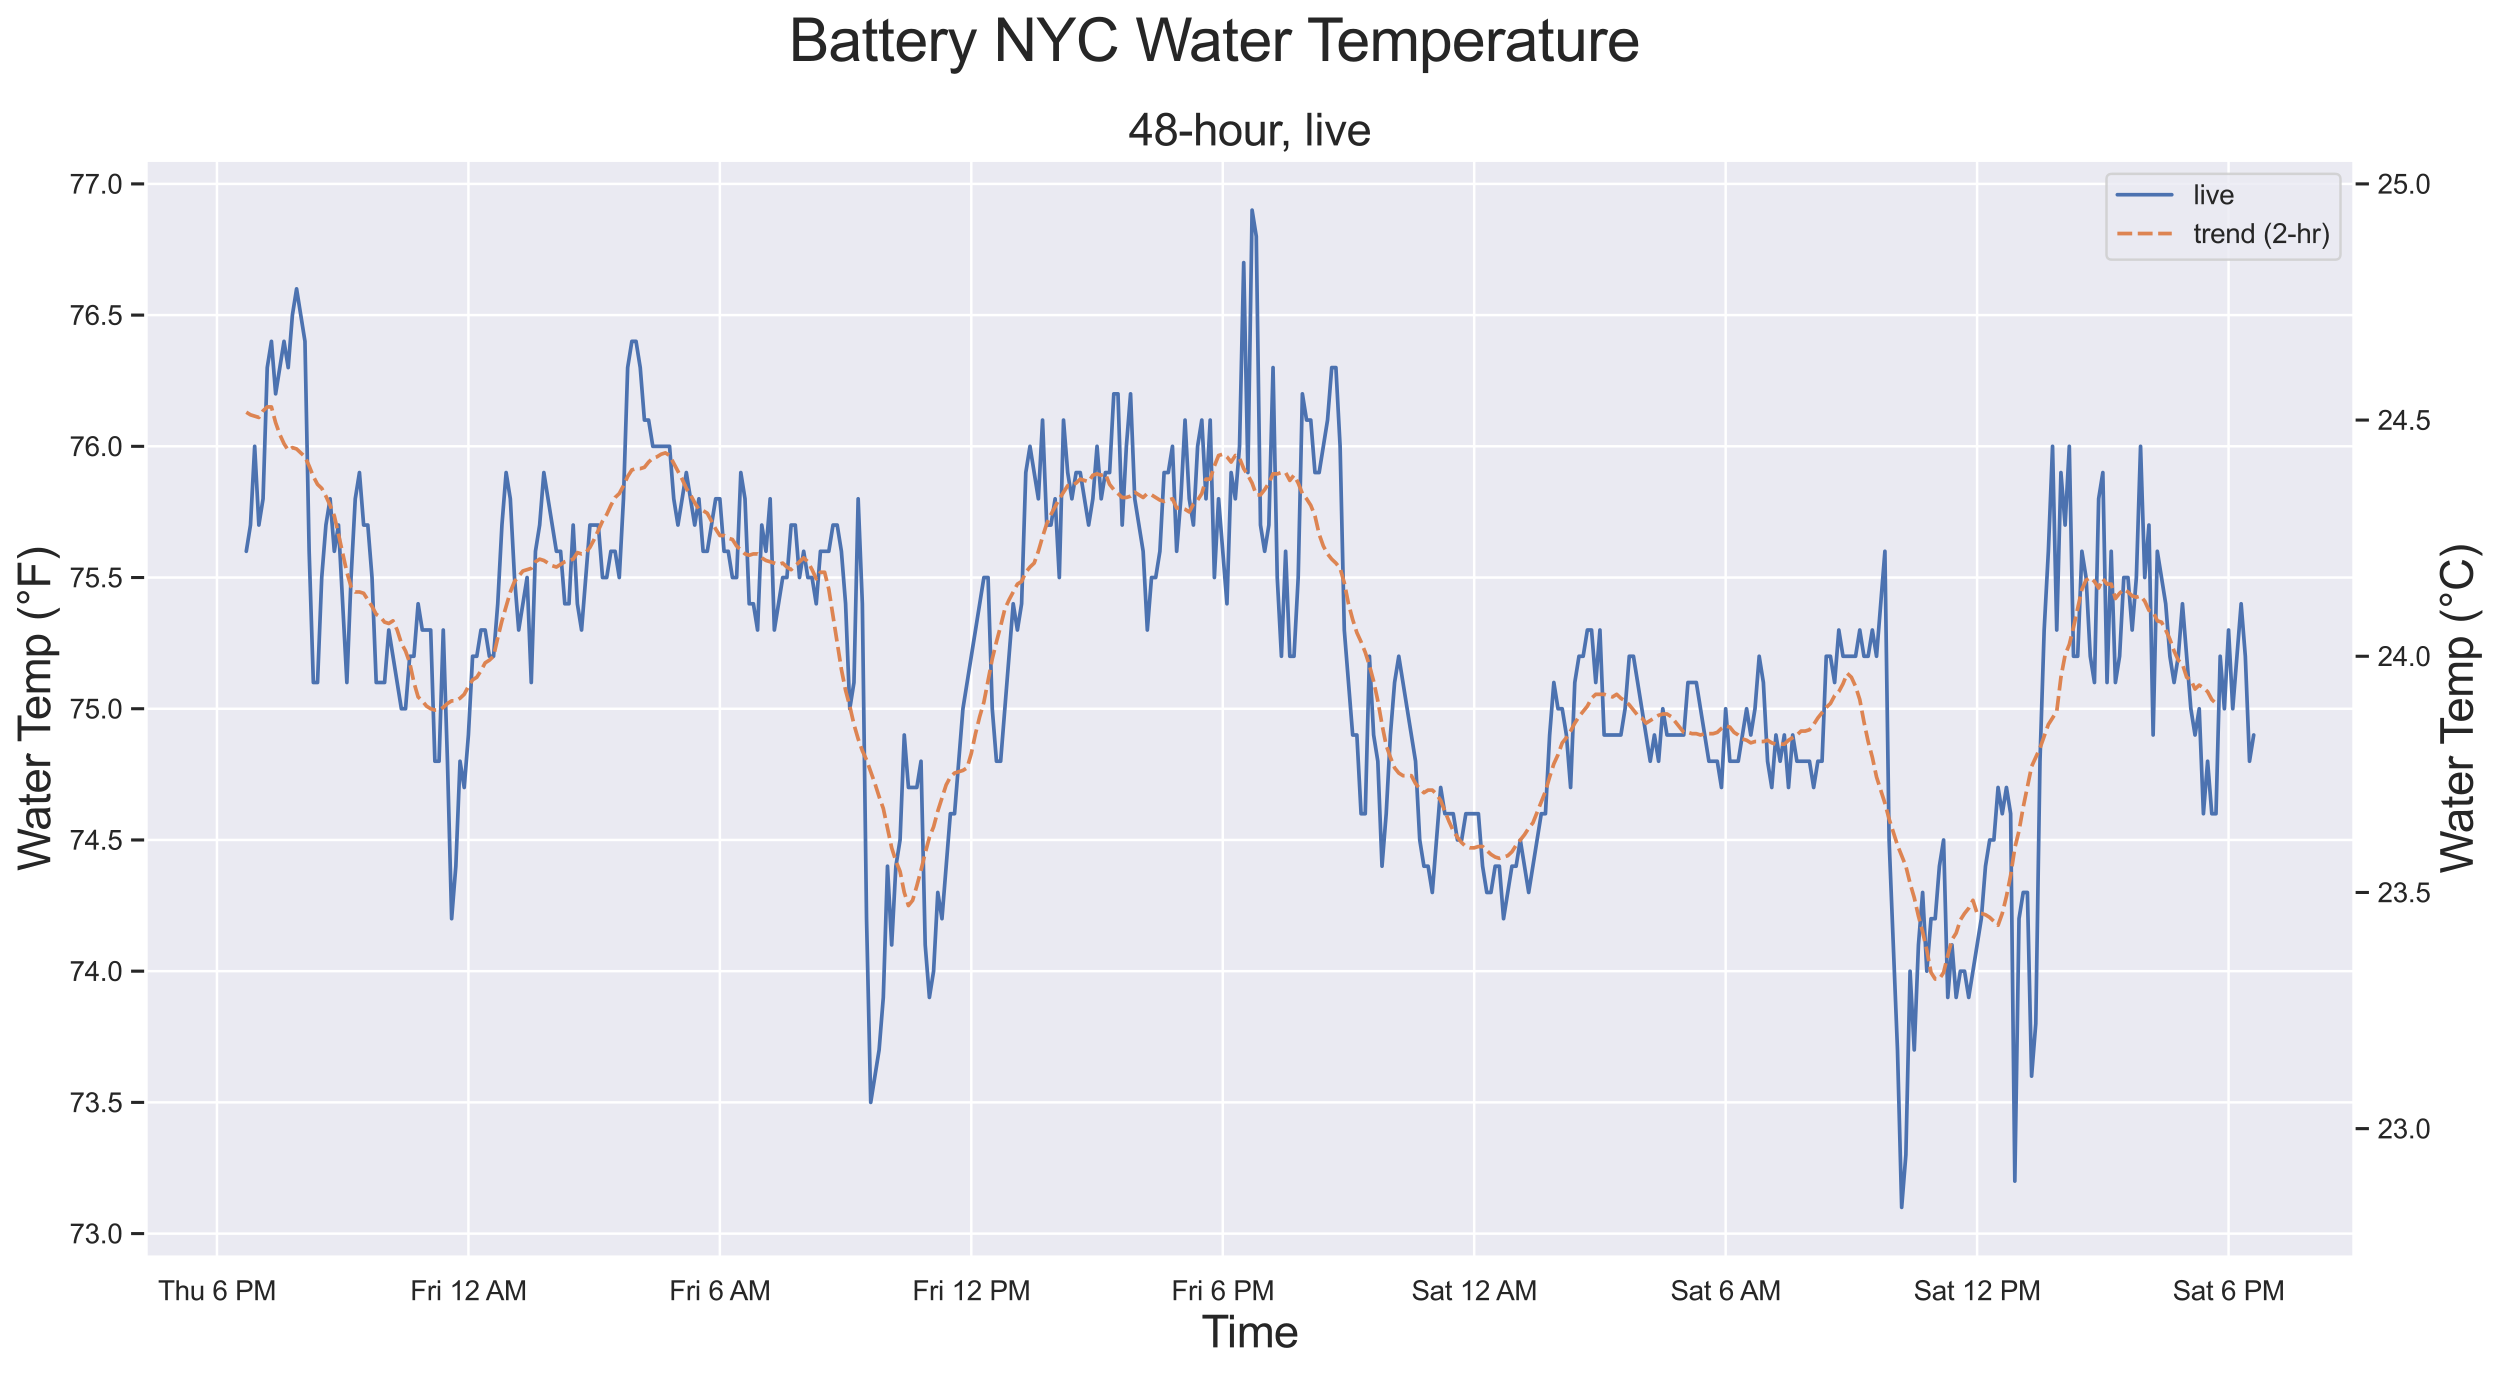 <?xml version="1.0" encoding="utf-8" standalone="no"?>
<!DOCTYPE svg PUBLIC "-//W3C//DTD SVG 1.1//EN"
  "http://www.w3.org/Graphics/SVG/1.1/DTD/svg11.dtd">
<svg xmlns:xlink="http://www.w3.org/1999/xlink" width="1010.798pt" height="555.541pt" viewBox="0 0 1010.798 555.541" xmlns="http://www.w3.org/2000/svg" version="1.1">
 <defs>
  <style type="text/css">*{stroke-linejoin: round; stroke-linecap: butt}</style>
 </defs>
 <g id="figure_1">
  <g id="patch_1">
   <path d="M 0 555.541
L 1010.798 555.541
L 1010.798 0
L 0 0
z
" style="fill: #ffffff"/>
  </g>
  <g id="axes_1">
   <g id="patch_2">
    <path d="M 58.999 508.32
L 951.799 508.32
L 951.799 64.8
L 58.999 64.8
z
" style="fill: #eaeaf2"/>
   </g>
   <g id="matplotlib.axis_1">
    <g id="xtick_1">
     <g id="line2d_1">
      <path d="M 87.72 508.32
L 87.72 64.8
" clip-path="url(#pfb927206c9)" style="fill: none; stroke: #ffffff; stroke-linecap: round"/>
     </g>
     <g id="text_1">
      <!-- Thu 6 PM -->
      <g style="fill: #262626" transform="translate(63.879 525.694) scale(0.11 -0.11)">
       <defs>
        <path id="ArialMT-54" d="M 1659 0
L 1659 4041
L 150 4041
L 150 4581
L 3781 4581
L 3781 4041
L 2266 4041
L 2266 0
L 1659 0
z
" transform="scale(0.016)"/>
        <path id="ArialMT-68" d="M 422 0
L 422 4581
L 984 4581
L 984 2938
Q 1378 3394 1978 3394
Q 2347 3394 2619 3248
Q 2891 3103 3008 2847
Q 3125 2591 3125 2103
L 3125 0
L 2563 0
L 2563 2103
Q 2563 2525 2380 2717
Q 2197 2909 1863 2909
Q 1613 2909 1392 2779
Q 1172 2650 1078 2428
Q 984 2206 984 1816
L 984 0
L 422 0
z
" transform="scale(0.016)"/>
        <path id="ArialMT-75" d="M 2597 0
L 2597 488
Q 2209 -75 1544 -75
Q 1250 -75 995 37
Q 741 150 617 320
Q 494 491 444 738
Q 409 903 409 1263
L 409 3319
L 972 3319
L 972 1478
Q 972 1038 1006 884
Q 1059 663 1231 536
Q 1403 409 1656 409
Q 1909 409 2131 539
Q 2353 669 2445 892
Q 2538 1116 2538 1541
L 2538 3319
L 3100 3319
L 3100 0
L 2597 0
z
" transform="scale(0.016)"/>
        <path id="ArialMT-20" transform="scale(0.016)"/>
        <path id="ArialMT-36" d="M 3184 3459
L 2625 3416
Q 2550 3747 2413 3897
Q 2184 4138 1850 4138
Q 1581 4138 1378 3988
Q 1113 3794 959 3422
Q 806 3050 800 2363
Q 1003 2672 1297 2822
Q 1591 2972 1913 2972
Q 2475 2972 2870 2558
Q 3266 2144 3266 1488
Q 3266 1056 3080 686
Q 2894 316 2569 119
Q 2244 -78 1831 -78
Q 1128 -78 684 439
Q 241 956 241 2144
Q 241 3472 731 4075
Q 1159 4600 1884 4600
Q 2425 4600 2770 4297
Q 3116 3994 3184 3459
z
M 888 1484
Q 888 1194 1011 928
Q 1134 663 1356 523
Q 1578 384 1822 384
Q 2178 384 2434 671
Q 2691 959 2691 1453
Q 2691 1928 2437 2201
Q 2184 2475 1800 2475
Q 1419 2475 1153 2201
Q 888 1928 888 1484
z
" transform="scale(0.016)"/>
        <path id="ArialMT-50" d="M 494 0
L 494 4581
L 2222 4581
Q 2678 4581 2919 4538
Q 3256 4481 3484 4323
Q 3713 4166 3852 3881
Q 3991 3597 3991 3256
Q 3991 2672 3619 2267
Q 3247 1863 2275 1863
L 1100 1863
L 1100 0
L 494 0
z
M 1100 2403
L 2284 2403
Q 2872 2403 3119 2622
Q 3366 2841 3366 3238
Q 3366 3525 3220 3729
Q 3075 3934 2838 4000
Q 2684 4041 2272 4041
L 1100 4041
L 1100 2403
z
" transform="scale(0.016)"/>
        <path id="ArialMT-4d" d="M 475 0
L 475 4581
L 1388 4581
L 2472 1338
Q 2622 884 2691 659
Q 2769 909 2934 1394
L 4031 4581
L 4847 4581
L 4847 0
L 4263 0
L 4263 3834
L 2931 0
L 2384 0
L 1059 3900
L 1059 0
L 475 0
z
" transform="scale(0.016)"/>
       </defs>
       <use xlink:href="#ArialMT-54"/>
       <use xlink:href="#ArialMT-68" x="61.084"/>
       <use xlink:href="#ArialMT-75" x="116.699"/>
       <use xlink:href="#ArialMT-20" x="172.314"/>
       <use xlink:href="#ArialMT-36" x="200.098"/>
       <use xlink:href="#ArialMT-20" x="255.713"/>
       <use xlink:href="#ArialMT-50" x="283.496"/>
       <use xlink:href="#ArialMT-4d" x="350.195"/>
      </g>
     </g>
    </g>
    <g id="xtick_2">
     <g id="line2d_2">
      <path d="M 189.386 508.32
L 189.386 64.8
" clip-path="url(#pfb927206c9)" style="fill: none; stroke: #ffffff; stroke-linecap: round"/>
     </g>
     <g id="text_2">
      <!-- Fri 12 AM -->
      <g style="fill: #262626" transform="translate(165.853 525.694) scale(0.11 -0.11)">
       <defs>
        <path id="ArialMT-46" d="M 525 0
L 525 4581
L 3616 4581
L 3616 4041
L 1131 4041
L 1131 2622
L 3281 2622
L 3281 2081
L 1131 2081
L 1131 0
L 525 0
z
" transform="scale(0.016)"/>
        <path id="ArialMT-72" d="M 416 0
L 416 3319
L 922 3319
L 922 2816
Q 1116 3169 1280 3281
Q 1444 3394 1641 3394
Q 1925 3394 2219 3213
L 2025 2691
Q 1819 2813 1613 2813
Q 1428 2813 1281 2702
Q 1134 2591 1072 2394
Q 978 2094 978 1738
L 978 0
L 416 0
z
" transform="scale(0.016)"/>
        <path id="ArialMT-69" d="M 425 3934
L 425 4581
L 988 4581
L 988 3934
L 425 3934
z
M 425 0
L 425 3319
L 988 3319
L 988 0
L 425 0
z
" transform="scale(0.016)"/>
        <path id="ArialMT-31" d="M 2384 0
L 1822 0
L 1822 3584
Q 1619 3391 1289 3197
Q 959 3003 697 2906
L 697 3450
Q 1169 3672 1522 3987
Q 1875 4303 2022 4600
L 2384 4600
L 2384 0
z
" transform="scale(0.016)"/>
        <path id="ArialMT-32" d="M 3222 541
L 3222 0
L 194 0
Q 188 203 259 391
Q 375 700 629 1000
Q 884 1300 1366 1694
Q 2113 2306 2375 2664
Q 2638 3022 2638 3341
Q 2638 3675 2398 3904
Q 2159 4134 1775 4134
Q 1369 4134 1125 3890
Q 881 3647 878 3216
L 300 3275
Q 359 3922 746 4261
Q 1134 4600 1788 4600
Q 2447 4600 2831 4234
Q 3216 3869 3216 3328
Q 3216 3053 3103 2787
Q 2991 2522 2730 2228
Q 2469 1934 1863 1422
Q 1356 997 1212 845
Q 1069 694 975 541
L 3222 541
z
" transform="scale(0.016)"/>
        <path id="ArialMT-41" d="M -9 0
L 1750 4581
L 2403 4581
L 4278 0
L 3588 0
L 3053 1388
L 1138 1388
L 634 0
L -9 0
z
M 1313 1881
L 2866 1881
L 2388 3150
Q 2169 3728 2063 4100
Q 1975 3659 1816 3225
L 1313 1881
z
" transform="scale(0.016)"/>
       </defs>
       <use xlink:href="#ArialMT-46"/>
       <use xlink:href="#ArialMT-72" x="61.084"/>
       <use xlink:href="#ArialMT-69" x="94.385"/>
       <use xlink:href="#ArialMT-20" x="116.602"/>
       <use xlink:href="#ArialMT-31" x="144.385"/>
       <use xlink:href="#ArialMT-32" x="200"/>
       <use xlink:href="#ArialMT-20" x="255.615"/>
       <use xlink:href="#ArialMT-41" x="277.898"/>
       <use xlink:href="#ArialMT-4d" x="344.598"/>
      </g>
     </g>
    </g>
    <g id="xtick_3">
     <g id="line2d_3">
      <path d="M 291.052 508.32
L 291.052 64.8
" clip-path="url(#pfb927206c9)" style="fill: none; stroke: #ffffff; stroke-linecap: round"/>
     </g>
     <g id="text_3">
      <!-- Fri 6 AM -->
      <g style="fill: #262626" transform="translate(270.578 525.694) scale(0.11 -0.11)">
       <use xlink:href="#ArialMT-46"/>
       <use xlink:href="#ArialMT-72" x="61.084"/>
       <use xlink:href="#ArialMT-69" x="94.385"/>
       <use xlink:href="#ArialMT-20" x="116.602"/>
       <use xlink:href="#ArialMT-36" x="144.385"/>
       <use xlink:href="#ArialMT-20" x="200"/>
       <use xlink:href="#ArialMT-41" x="222.283"/>
       <use xlink:href="#ArialMT-4d" x="288.982"/>
      </g>
     </g>
    </g>
    <g id="xtick_4">
     <g id="line2d_4">
      <path d="M 392.719 508.32
L 392.719 64.8
" clip-path="url(#pfb927206c9)" style="fill: none; stroke: #ffffff; stroke-linecap: round"/>
     </g>
     <g id="text_4">
      <!-- Fri 12 PM -->
      <g style="fill: #262626" transform="translate(368.883 525.694) scale(0.11 -0.11)">
       <use xlink:href="#ArialMT-46"/>
       <use xlink:href="#ArialMT-72" x="61.084"/>
       <use xlink:href="#ArialMT-69" x="94.385"/>
       <use xlink:href="#ArialMT-20" x="116.602"/>
       <use xlink:href="#ArialMT-31" x="144.385"/>
       <use xlink:href="#ArialMT-32" x="200"/>
       <use xlink:href="#ArialMT-20" x="255.615"/>
       <use xlink:href="#ArialMT-50" x="283.398"/>
       <use xlink:href="#ArialMT-4d" x="350.098"/>
      </g>
     </g>
    </g>
    <g id="xtick_5">
     <g id="line2d_5">
      <path d="M 494.385 508.32
L 494.385 64.8
" clip-path="url(#pfb927206c9)" style="fill: none; stroke: #ffffff; stroke-linecap: round"/>
     </g>
     <g id="text_5">
      <!-- Fri 6 PM -->
      <g style="fill: #262626" transform="translate(473.608 525.694) scale(0.11 -0.11)">
       <use xlink:href="#ArialMT-46"/>
       <use xlink:href="#ArialMT-72" x="61.084"/>
       <use xlink:href="#ArialMT-69" x="94.385"/>
       <use xlink:href="#ArialMT-20" x="116.602"/>
       <use xlink:href="#ArialMT-36" x="144.385"/>
       <use xlink:href="#ArialMT-20" x="200"/>
       <use xlink:href="#ArialMT-50" x="227.783"/>
       <use xlink:href="#ArialMT-4d" x="294.482"/>
      </g>
     </g>
    </g>
    <g id="xtick_6">
     <g id="line2d_6">
      <path d="M 596.051 508.32
L 596.051 64.8
" clip-path="url(#pfb927206c9)" style="fill: none; stroke: #ffffff; stroke-linecap: round"/>
     </g>
     <g id="text_6">
      <!-- Sat 12 AM -->
      <g style="fill: #262626" transform="translate(570.676 525.694) scale(0.11 -0.11)">
       <defs>
        <path id="ArialMT-53" d="M 288 1472
L 859 1522
Q 900 1178 1048 958
Q 1197 738 1509 602
Q 1822 466 2213 466
Q 2559 466 2825 569
Q 3091 672 3220 851
Q 3350 1031 3350 1244
Q 3350 1459 3225 1620
Q 3100 1781 2813 1891
Q 2628 1963 1997 2114
Q 1366 2266 1113 2400
Q 784 2572 623 2826
Q 463 3081 463 3397
Q 463 3744 659 4045
Q 856 4347 1234 4503
Q 1613 4659 2075 4659
Q 2584 4659 2973 4495
Q 3363 4331 3572 4012
Q 3781 3694 3797 3291
L 3216 3247
Q 3169 3681 2898 3903
Q 2628 4125 2100 4125
Q 1550 4125 1298 3923
Q 1047 3722 1047 3438
Q 1047 3191 1225 3031
Q 1400 2872 2139 2705
Q 2878 2538 3153 2413
Q 3553 2228 3743 1945
Q 3934 1663 3934 1294
Q 3934 928 3725 604
Q 3516 281 3123 101
Q 2731 -78 2241 -78
Q 1619 -78 1198 103
Q 778 284 539 648
Q 300 1013 288 1472
z
" transform="scale(0.016)"/>
        <path id="ArialMT-61" d="M 2588 409
Q 2275 144 1986 34
Q 1697 -75 1366 -75
Q 819 -75 525 192
Q 231 459 231 875
Q 231 1119 342 1320
Q 453 1522 633 1644
Q 813 1766 1038 1828
Q 1203 1872 1538 1913
Q 2219 1994 2541 2106
Q 2544 2222 2544 2253
Q 2544 2597 2384 2738
Q 2169 2928 1744 2928
Q 1347 2928 1158 2789
Q 969 2650 878 2297
L 328 2372
Q 403 2725 575 2942
Q 747 3159 1072 3276
Q 1397 3394 1825 3394
Q 2250 3394 2515 3294
Q 2781 3194 2906 3042
Q 3031 2891 3081 2659
Q 3109 2516 3109 2141
L 3109 1391
Q 3109 606 3145 398
Q 3181 191 3288 0
L 2700 0
Q 2613 175 2588 409
z
M 2541 1666
Q 2234 1541 1622 1453
Q 1275 1403 1131 1340
Q 988 1278 909 1158
Q 831 1038 831 891
Q 831 666 1001 516
Q 1172 366 1500 366
Q 1825 366 2078 508
Q 2331 650 2450 897
Q 2541 1088 2541 1459
L 2541 1666
z
" transform="scale(0.016)"/>
        <path id="ArialMT-74" d="M 1650 503
L 1731 6
Q 1494 -44 1306 -44
Q 1000 -44 831 53
Q 663 150 594 308
Q 525 466 525 972
L 525 2881
L 113 2881
L 113 3319
L 525 3319
L 525 4141
L 1084 4478
L 1084 3319
L 1650 3319
L 1650 2881
L 1084 2881
L 1084 941
Q 1084 700 1114 631
Q 1144 563 1211 522
Q 1278 481 1403 481
Q 1497 481 1650 503
z
" transform="scale(0.016)"/>
       </defs>
       <use xlink:href="#ArialMT-53"/>
       <use xlink:href="#ArialMT-61" x="66.699"/>
       <use xlink:href="#ArialMT-74" x="122.314"/>
       <use xlink:href="#ArialMT-20" x="150.098"/>
       <use xlink:href="#ArialMT-31" x="177.881"/>
       <use xlink:href="#ArialMT-32" x="233.496"/>
       <use xlink:href="#ArialMT-20" x="289.111"/>
       <use xlink:href="#ArialMT-41" x="311.395"/>
       <use xlink:href="#ArialMT-4d" x="378.094"/>
      </g>
     </g>
    </g>
    <g id="xtick_7">
     <g id="line2d_7">
      <path d="M 697.718 508.32
L 697.718 64.8
" clip-path="url(#pfb927206c9)" style="fill: none; stroke: #ffffff; stroke-linecap: round"/>
     </g>
     <g id="text_7">
      <!-- Sat 6 AM -->
      <g style="fill: #262626" transform="translate(675.401 525.694) scale(0.11 -0.11)">
       <use xlink:href="#ArialMT-53"/>
       <use xlink:href="#ArialMT-61" x="66.699"/>
       <use xlink:href="#ArialMT-74" x="122.314"/>
       <use xlink:href="#ArialMT-20" x="150.098"/>
       <use xlink:href="#ArialMT-36" x="177.881"/>
       <use xlink:href="#ArialMT-20" x="233.496"/>
       <use xlink:href="#ArialMT-41" x="255.779"/>
       <use xlink:href="#ArialMT-4d" x="322.479"/>
      </g>
     </g>
    </g>
    <g id="xtick_8">
     <g id="line2d_8">
      <path d="M 799.384 508.32
L 799.384 64.8
" clip-path="url(#pfb927206c9)" style="fill: none; stroke: #ffffff; stroke-linecap: round"/>
     </g>
     <g id="text_8">
      <!-- Sat 12 PM -->
      <g style="fill: #262626" transform="translate(773.706 525.694) scale(0.11 -0.11)">
       <use xlink:href="#ArialMT-53"/>
       <use xlink:href="#ArialMT-61" x="66.699"/>
       <use xlink:href="#ArialMT-74" x="122.314"/>
       <use xlink:href="#ArialMT-20" x="150.098"/>
       <use xlink:href="#ArialMT-31" x="177.881"/>
       <use xlink:href="#ArialMT-32" x="233.496"/>
       <use xlink:href="#ArialMT-20" x="289.111"/>
       <use xlink:href="#ArialMT-50" x="316.895"/>
       <use xlink:href="#ArialMT-4d" x="383.594"/>
      </g>
     </g>
    </g>
    <g id="xtick_9">
     <g id="line2d_9">
      <path d="M 901.05 508.32
L 901.05 64.8
" clip-path="url(#pfb927206c9)" style="fill: none; stroke: #ffffff; stroke-linecap: round"/>
     </g>
     <g id="text_9">
      <!-- Sat 6 PM -->
      <g style="fill: #262626" transform="translate(878.431 525.694) scale(0.11 -0.11)">
       <use xlink:href="#ArialMT-53"/>
       <use xlink:href="#ArialMT-61" x="66.699"/>
       <use xlink:href="#ArialMT-74" x="122.314"/>
       <use xlink:href="#ArialMT-20" x="150.098"/>
       <use xlink:href="#ArialMT-36" x="177.881"/>
       <use xlink:href="#ArialMT-20" x="233.496"/>
       <use xlink:href="#ArialMT-50" x="261.279"/>
       <use xlink:href="#ArialMT-4d" x="327.979"/>
      </g>
     </g>
    </g>
    <g id="text_10">
     <!-- Time -->
     <g style="fill: #262626" transform="translate(485.738 544.764) scale(0.18 -0.18)">
      <defs>
       <path id="ArialMT-6d" d="M 422 0
L 422 3319
L 925 3319
L 925 2853
Q 1081 3097 1340 3245
Q 1600 3394 1931 3394
Q 2300 3394 2536 3241
Q 2772 3088 2869 2813
Q 3263 3394 3894 3394
Q 4388 3394 4653 3120
Q 4919 2847 4919 2278
L 4919 0
L 4359 0
L 4359 2091
Q 4359 2428 4304 2576
Q 4250 2725 4106 2815
Q 3963 2906 3769 2906
Q 3419 2906 3187 2673
Q 2956 2441 2956 1928
L 2956 0
L 2394 0
L 2394 2156
Q 2394 2531 2256 2718
Q 2119 2906 1806 2906
Q 1569 2906 1367 2781
Q 1166 2656 1075 2415
Q 984 2175 984 1722
L 984 0
L 422 0
z
" transform="scale(0.016)"/>
       <path id="ArialMT-65" d="M 2694 1069
L 3275 997
Q 3138 488 2766 206
Q 2394 -75 1816 -75
Q 1088 -75 661 373
Q 234 822 234 1631
Q 234 2469 665 2931
Q 1097 3394 1784 3394
Q 2450 3394 2872 2941
Q 3294 2488 3294 1666
Q 3294 1616 3291 1516
L 816 1516
Q 847 969 1125 678
Q 1403 388 1819 388
Q 2128 388 2347 550
Q 2566 713 2694 1069
z
M 847 1978
L 2700 1978
Q 2663 2397 2488 2606
Q 2219 2931 1791 2931
Q 1403 2931 1139 2672
Q 875 2413 847 1978
z
" transform="scale(0.016)"/>
      </defs>
      <use xlink:href="#ArialMT-54"/>
      <use xlink:href="#ArialMT-69" x="57.334"/>
      <use xlink:href="#ArialMT-6d" x="79.551"/>
      <use xlink:href="#ArialMT-65" x="162.852"/>
     </g>
    </g>
   </g>
   <g id="matplotlib.axis_2">
    <g id="ytick_1">
     <g id="line2d_10">
      <path d="M 58.999 498.771
L 951.799 498.771
" clip-path="url(#pfb927206c9)" style="fill: none; stroke: #ffffff; stroke-linecap: round"/>
     </g>
     <g id="line2d_11">
      <defs>
       <path id="md3a79e84d0" d="M 0 0
L -6 0
" style="stroke: #262626; stroke-width: 1.25"/>
      </defs>
      <g>
       <use xlink:href="#md3a79e84d0" x="58.999" y="498.771" style="fill: #262626; stroke: #262626; stroke-width: 1.25"/>
      </g>
     </g>
     <g id="text_11">
      <!-- 73.0 -->
      <g style="fill: #262626" transform="translate(28.092 502.707) scale(0.11 -0.11)">
       <defs>
        <path id="ArialMT-37" d="M 303 3981
L 303 4522
L 3269 4522
L 3269 4084
Q 2831 3619 2401 2847
Q 1972 2075 1738 1259
Q 1569 684 1522 0
L 944 0
Q 953 541 1156 1306
Q 1359 2072 1739 2783
Q 2119 3494 2547 3981
L 303 3981
z
" transform="scale(0.016)"/>
        <path id="ArialMT-33" d="M 269 1209
L 831 1284
Q 928 806 1161 595
Q 1394 384 1728 384
Q 2125 384 2398 659
Q 2672 934 2672 1341
Q 2672 1728 2419 1979
Q 2166 2231 1775 2231
Q 1616 2231 1378 2169
L 1441 2663
Q 1497 2656 1531 2656
Q 1891 2656 2178 2843
Q 2466 3031 2466 3422
Q 2466 3731 2256 3934
Q 2047 4138 1716 4138
Q 1388 4138 1169 3931
Q 950 3725 888 3313
L 325 3413
Q 428 3978 793 4289
Q 1159 4600 1703 4600
Q 2078 4600 2393 4439
Q 2709 4278 2876 4000
Q 3044 3722 3044 3409
Q 3044 3113 2884 2869
Q 2725 2625 2413 2481
Q 2819 2388 3044 2092
Q 3269 1797 3269 1353
Q 3269 753 2831 336
Q 2394 -81 1725 -81
Q 1122 -81 723 278
Q 325 638 269 1209
z
" transform="scale(0.016)"/>
        <path id="ArialMT-2e" d="M 581 0
L 581 641
L 1222 641
L 1222 0
L 581 0
z
" transform="scale(0.016)"/>
        <path id="ArialMT-30" d="M 266 2259
Q 266 3072 433 3567
Q 600 4063 929 4331
Q 1259 4600 1759 4600
Q 2128 4600 2406 4451
Q 2684 4303 2865 4023
Q 3047 3744 3150 3342
Q 3253 2941 3253 2259
Q 3253 1453 3087 958
Q 2922 463 2592 192
Q 2263 -78 1759 -78
Q 1097 -78 719 397
Q 266 969 266 2259
z
M 844 2259
Q 844 1131 1108 757
Q 1372 384 1759 384
Q 2147 384 2411 759
Q 2675 1134 2675 2259
Q 2675 3391 2411 3762
Q 2147 4134 1753 4134
Q 1366 4134 1134 3806
Q 844 3388 844 2259
z
" transform="scale(0.016)"/>
       </defs>
       <use xlink:href="#ArialMT-37"/>
       <use xlink:href="#ArialMT-33" x="55.615"/>
       <use xlink:href="#ArialMT-2e" x="111.23"/>
       <use xlink:href="#ArialMT-30" x="139.014"/>
      </g>
     </g>
    </g>
    <g id="ytick_2">
     <g id="line2d_12">
      <path d="M 58.999 445.718
L 951.799 445.718
" clip-path="url(#pfb927206c9)" style="fill: none; stroke: #ffffff; stroke-linecap: round"/>
     </g>
     <g id="line2d_13">
      <g>
       <use xlink:href="#md3a79e84d0" x="58.999" y="445.718" style="fill: #262626; stroke: #262626; stroke-width: 1.25"/>
      </g>
     </g>
     <g id="text_12">
      <!-- 73.5 -->
      <g style="fill: #262626" transform="translate(28.092 449.655) scale(0.11 -0.11)">
       <defs>
        <path id="ArialMT-35" d="M 266 1200
L 856 1250
Q 922 819 1161 601
Q 1400 384 1738 384
Q 2144 384 2425 690
Q 2706 997 2706 1503
Q 2706 1984 2436 2262
Q 2166 2541 1728 2541
Q 1456 2541 1237 2417
Q 1019 2294 894 2097
L 366 2166
L 809 4519
L 3088 4519
L 3088 3981
L 1259 3981
L 1013 2750
Q 1425 3038 1878 3038
Q 2478 3038 2890 2622
Q 3303 2206 3303 1553
Q 3303 931 2941 478
Q 2500 -78 1738 -78
Q 1113 -78 717 272
Q 322 622 266 1200
z
" transform="scale(0.016)"/>
       </defs>
       <use xlink:href="#ArialMT-37"/>
       <use xlink:href="#ArialMT-33" x="55.615"/>
       <use xlink:href="#ArialMT-2e" x="111.23"/>
       <use xlink:href="#ArialMT-35" x="139.014"/>
      </g>
     </g>
    </g>
    <g id="ytick_3">
     <g id="line2d_14">
      <path d="M 58.999 392.665
L 951.799 392.665
" clip-path="url(#pfb927206c9)" style="fill: none; stroke: #ffffff; stroke-linecap: round"/>
     </g>
     <g id="line2d_15">
      <g>
       <use xlink:href="#md3a79e84d0" x="58.999" y="392.665" style="fill: #262626; stroke: #262626; stroke-width: 1.25"/>
      </g>
     </g>
     <g id="text_13">
      <!-- 74.0 -->
      <g style="fill: #262626" transform="translate(28.092 396.602) scale(0.11 -0.11)">
       <defs>
        <path id="ArialMT-34" d="M 2069 0
L 2069 1097
L 81 1097
L 81 1613
L 2172 4581
L 2631 4581
L 2631 1613
L 3250 1613
L 3250 1097
L 2631 1097
L 2631 0
L 2069 0
z
M 2069 1613
L 2069 3678
L 634 1613
L 2069 1613
z
" transform="scale(0.016)"/>
       </defs>
       <use xlink:href="#ArialMT-37"/>
       <use xlink:href="#ArialMT-34" x="55.615"/>
       <use xlink:href="#ArialMT-2e" x="111.23"/>
       <use xlink:href="#ArialMT-30" x="139.014"/>
      </g>
     </g>
    </g>
    <g id="ytick_4">
     <g id="line2d_16">
      <path d="M 58.999 339.613
L 951.799 339.613
" clip-path="url(#pfb927206c9)" style="fill: none; stroke: #ffffff; stroke-linecap: round"/>
     </g>
     <g id="line2d_17">
      <g>
       <use xlink:href="#md3a79e84d0" x="58.999" y="339.613" style="fill: #262626; stroke: #262626; stroke-width: 1.25"/>
      </g>
     </g>
     <g id="text_14">
      <!-- 74.5 -->
      <g style="fill: #262626" transform="translate(28.092 343.549) scale(0.11 -0.11)">
       <use xlink:href="#ArialMT-37"/>
       <use xlink:href="#ArialMT-34" x="55.615"/>
       <use xlink:href="#ArialMT-2e" x="111.23"/>
       <use xlink:href="#ArialMT-35" x="139.014"/>
      </g>
     </g>
    </g>
    <g id="ytick_5">
     <g id="line2d_18">
      <path d="M 58.999 286.56
L 951.799 286.56
" clip-path="url(#pfb927206c9)" style="fill: none; stroke: #ffffff; stroke-linecap: round"/>
     </g>
     <g id="line2d_19">
      <g>
       <use xlink:href="#md3a79e84d0" x="58.999" y="286.56" style="fill: #262626; stroke: #262626; stroke-width: 1.25"/>
      </g>
     </g>
     <g id="text_15">
      <!-- 75.0 -->
      <g style="fill: #262626" transform="translate(28.092 290.497) scale(0.11 -0.11)">
       <use xlink:href="#ArialMT-37"/>
       <use xlink:href="#ArialMT-35" x="55.615"/>
       <use xlink:href="#ArialMT-2e" x="111.23"/>
       <use xlink:href="#ArialMT-30" x="139.014"/>
      </g>
     </g>
    </g>
    <g id="ytick_6">
     <g id="line2d_20">
      <path d="M 58.999 233.507
L 951.799 233.507
" clip-path="url(#pfb927206c9)" style="fill: none; stroke: #ffffff; stroke-linecap: round"/>
     </g>
     <g id="line2d_21">
      <g>
       <use xlink:href="#md3a79e84d0" x="58.999" y="233.507" style="fill: #262626; stroke: #262626; stroke-width: 1.25"/>
      </g>
     </g>
     <g id="text_16">
      <!-- 75.5 -->
      <g style="fill: #262626" transform="translate(28.092 237.444) scale(0.11 -0.11)">
       <use xlink:href="#ArialMT-37"/>
       <use xlink:href="#ArialMT-35" x="55.615"/>
       <use xlink:href="#ArialMT-2e" x="111.23"/>
       <use xlink:href="#ArialMT-35" x="139.014"/>
      </g>
     </g>
    </g>
    <g id="ytick_7">
     <g id="line2d_22">
      <path d="M 58.999 180.455
L 951.799 180.455
" clip-path="url(#pfb927206c9)" style="fill: none; stroke: #ffffff; stroke-linecap: round"/>
     </g>
     <g id="line2d_23">
      <g>
       <use xlink:href="#md3a79e84d0" x="58.999" y="180.455" style="fill: #262626; stroke: #262626; stroke-width: 1.25"/>
      </g>
     </g>
     <g id="text_17">
      <!-- 76.0 -->
      <g style="fill: #262626" transform="translate(28.092 184.392) scale(0.11 -0.11)">
       <use xlink:href="#ArialMT-37"/>
       <use xlink:href="#ArialMT-36" x="55.615"/>
       <use xlink:href="#ArialMT-2e" x="111.23"/>
       <use xlink:href="#ArialMT-30" x="139.014"/>
      </g>
     </g>
    </g>
    <g id="ytick_8">
     <g id="line2d_24">
      <path d="M 58.999 127.402
L 951.799 127.402
" clip-path="url(#pfb927206c9)" style="fill: none; stroke: #ffffff; stroke-linecap: round"/>
     </g>
     <g id="line2d_25">
      <g>
       <use xlink:href="#md3a79e84d0" x="58.999" y="127.402" style="fill: #262626; stroke: #262626; stroke-width: 1.25"/>
      </g>
     </g>
     <g id="text_18">
      <!-- 76.5 -->
      <g style="fill: #262626" transform="translate(28.092 131.339) scale(0.11 -0.11)">
       <use xlink:href="#ArialMT-37"/>
       <use xlink:href="#ArialMT-36" x="55.615"/>
       <use xlink:href="#ArialMT-2e" x="111.23"/>
       <use xlink:href="#ArialMT-35" x="139.014"/>
      </g>
     </g>
    </g>
    <g id="ytick_9">
     <g id="line2d_26">
      <path d="M 58.999 74.349
L 951.799 74.349
" clip-path="url(#pfb927206c9)" style="fill: none; stroke: #ffffff; stroke-linecap: round"/>
     </g>
     <g id="line2d_27">
      <g>
       <use xlink:href="#md3a79e84d0" x="58.999" y="74.349" style="fill: #262626; stroke: #262626; stroke-width: 1.25"/>
      </g>
     </g>
     <g id="text_19">
      <!-- 77.0 -->
      <g style="fill: #262626" transform="translate(28.092 78.286) scale(0.11 -0.11)">
       <use xlink:href="#ArialMT-37"/>
       <use xlink:href="#ArialMT-37" x="55.615"/>
       <use xlink:href="#ArialMT-2e" x="111.23"/>
       <use xlink:href="#ArialMT-30" x="139.014"/>
      </g>
     </g>
    </g>
    <g id="text_20">
     <!-- Water Temp (°F) -->
     <g style="fill: #262626" transform="translate(20.303 352.159) rotate(-90) scale(0.18 -0.18)">
      <defs>
       <path id="ArialMT-57" d="M 1294 0
L 78 4581
L 700 4581
L 1397 1578
Q 1509 1106 1591 641
Q 1766 1375 1797 1488
L 2669 4581
L 3400 4581
L 4056 2263
Q 4303 1400 4413 641
Q 4500 1075 4641 1638
L 5359 4581
L 5969 4581
L 4713 0
L 4128 0
L 3163 3491
Q 3041 3928 3019 4028
Q 2947 3713 2884 3491
L 1913 0
L 1294 0
z
" transform="scale(0.016)"/>
       <path id="ArialMT-70" d="M 422 -1272
L 422 3319
L 934 3319
L 934 2888
Q 1116 3141 1344 3267
Q 1572 3394 1897 3394
Q 2322 3394 2647 3175
Q 2972 2956 3137 2557
Q 3303 2159 3303 1684
Q 3303 1175 3120 767
Q 2938 359 2589 142
Q 2241 -75 1856 -75
Q 1575 -75 1351 44
Q 1128 163 984 344
L 984 -1272
L 422 -1272
z
M 931 1641
Q 931 1000 1190 694
Q 1450 388 1819 388
Q 2194 388 2461 705
Q 2728 1022 2728 1688
Q 2728 2322 2467 2637
Q 2206 2953 1844 2953
Q 1484 2953 1207 2617
Q 931 2281 931 1641
z
" transform="scale(0.016)"/>
       <path id="ArialMT-28" d="M 1497 -1347
Q 1031 -759 709 28
Q 388 816 388 1659
Q 388 2403 628 3084
Q 909 3875 1497 4659
L 1900 4659
Q 1522 4009 1400 3731
Q 1209 3300 1100 2831
Q 966 2247 966 1656
Q 966 153 1900 -1347
L 1497 -1347
z
" transform="scale(0.016)"/>
       <path id="ArialMT-b0" d="M 400 3794
Q 400 4153 654 4406
Q 909 4659 1266 4659
Q 1628 4659 1881 4406
Q 2134 4153 2134 3794
Q 2134 3434 1879 3179
Q 1625 2925 1266 2925
Q 909 2925 654 3178
Q 400 3431 400 3794
z
M 741 3794
Q 741 3575 895 3420
Q 1050 3266 1269 3266
Q 1484 3266 1639 3420
Q 1794 3575 1794 3794
Q 1794 4013 1639 4167
Q 1484 4322 1269 4322
Q 1050 4322 895 4167
Q 741 4013 741 3794
z
" transform="scale(0.016)"/>
       <path id="ArialMT-29" d="M 791 -1347
L 388 -1347
Q 1322 153 1322 1656
Q 1322 2244 1188 2822
Q 1081 3291 891 3722
Q 769 4003 388 4659
L 791 4659
Q 1378 3875 1659 3084
Q 1900 2403 1900 1659
Q 1900 816 1576 28
Q 1253 -759 791 -1347
z
" transform="scale(0.016)"/>
      </defs>
      <use xlink:href="#ArialMT-57"/>
      <use xlink:href="#ArialMT-61" x="90.635"/>
      <use xlink:href="#ArialMT-74" x="146.25"/>
      <use xlink:href="#ArialMT-65" x="174.033"/>
      <use xlink:href="#ArialMT-72" x="229.648"/>
      <use xlink:href="#ArialMT-20" x="262.949"/>
      <use xlink:href="#ArialMT-54" x="288.982"/>
      <use xlink:href="#ArialMT-65" x="338.941"/>
      <use xlink:href="#ArialMT-6d" x="394.557"/>
      <use xlink:href="#ArialMT-70" x="477.857"/>
      <use xlink:href="#ArialMT-20" x="533.473"/>
      <use xlink:href="#ArialMT-28" x="561.256"/>
      <use xlink:href="#ArialMT-b0" x="594.557"/>
      <use xlink:href="#ArialMT-46" x="634.547"/>
      <use xlink:href="#ArialMT-29" x="695.631"/>
     </g>
    </g>
   </g>
   <g id="PolyCollection_1"/>
   <g id="PolyCollection_2"/>
   <g id="line2d_28">
    <path d="M 99.581 222.897
L 101.275 212.286
L 102.97 180.455
L 104.664 212.286
L 106.358 201.676
L 108.053 148.623
L 109.747 138.013
L 111.442 159.234
L 114.831 138.013
L 116.525 148.623
L 118.22 127.402
L 119.914 116.792
L 123.303 138.013
L 124.997 222.897
L 126.692 275.949
L 128.386 275.949
L 130.081 233.507
L 131.775 212.286
L 133.47 201.676
L 135.164 222.897
L 136.858 212.286
L 140.247 275.949
L 141.942 233.507
L 143.636 201.676
L 145.331 191.065
L 147.025 212.286
L 148.719 212.286
L 150.414 233.507
L 152.108 275.949
L 155.497 275.949
L 157.192 254.728
L 162.275 286.56
L 163.969 286.56
L 165.664 265.339
L 167.358 265.339
L 169.053 244.118
L 170.747 254.728
L 174.136 254.728
L 175.83 307.781
L 177.525 307.781
L 179.219 254.728
L 180.914 307.781
L 182.608 371.444
L 184.303 350.223
L 185.997 307.781
L 187.692 318.392
L 189.386 297.171
L 191.08 265.339
L 192.775 265.339
L 194.469 254.728
L 196.164 254.728
L 197.858 265.339
L 199.553 265.339
L 201.247 244.118
L 202.942 212.286
L 204.636 191.065
L 206.33 201.676
L 208.025 233.507
L 209.719 254.728
L 213.108 233.507
L 214.803 275.949
L 216.497 222.897
L 218.191 212.286
L 219.886 191.065
L 224.969 222.897
L 226.664 222.897
L 228.358 244.118
L 230.053 244.118
L 231.747 212.286
L 233.441 244.118
L 235.136 254.728
L 238.525 212.286
L 241.914 212.286
L 243.608 233.507
L 245.302 233.507
L 246.997 222.897
L 248.691 222.897
L 250.386 233.507
L 252.08 201.676
L 253.775 148.623
L 255.469 138.013
L 257.164 138.013
L 258.858 148.623
L 260.552 169.844
L 262.247 169.844
L 263.941 180.455
L 270.719 180.455
L 272.414 201.676
L 274.108 212.286
L 277.497 191.065
L 280.886 212.286
L 282.58 201.676
L 284.275 222.897
L 285.969 222.897
L 289.358 201.676
L 291.052 201.676
L 292.747 222.897
L 294.441 222.897
L 296.136 233.507
L 297.83 233.507
L 299.525 191.065
L 301.219 201.676
L 302.913 244.118
L 304.608 244.118
L 306.302 254.728
L 307.997 212.286
L 309.691 222.897
L 311.386 201.676
L 313.08 254.728
L 316.469 233.507
L 318.163 233.507
L 319.858 212.286
L 321.552 212.286
L 323.247 233.507
L 324.941 222.897
L 326.636 233.507
L 328.33 233.507
L 330.024 244.118
L 331.719 222.897
L 335.108 222.897
L 336.802 212.286
L 338.497 212.286
L 340.191 222.897
L 341.886 244.118
L 343.58 286.56
L 345.274 275.949
L 346.969 201.676
L 348.663 244.118
L 350.358 371.444
L 352.052 445.718
L 355.441 424.497
L 357.135 403.276
L 358.83 350.223
L 360.524 382.055
L 362.219 350.223
L 363.913 339.613
L 365.608 297.171
L 367.302 318.392
L 370.691 318.392
L 372.385 307.781
L 374.08 382.055
L 375.774 403.276
L 377.469 392.665
L 379.163 360.834
L 380.858 371.444
L 384.247 329.002
L 385.941 329.002
L 389.33 286.56
L 397.802 233.507
L 399.496 233.507
L 401.191 286.56
L 402.885 307.781
L 404.58 307.781
L 409.663 244.118
L 411.358 254.728
L 413.052 244.118
L 414.746 191.065
L 416.441 180.455
L 419.83 201.676
L 421.524 169.844
L 423.219 212.286
L 424.913 212.286
L 426.607 201.676
L 428.302 233.507
L 429.996 169.844
L 431.691 191.065
L 433.385 201.676
L 435.08 191.065
L 436.774 191.065
L 440.163 212.286
L 441.857 201.676
L 443.552 180.455
L 445.246 201.676
L 446.941 191.065
L 448.635 191.065
L 450.33 159.234
L 452.024 159.234
L 453.719 212.286
L 455.413 180.455
L 457.107 159.234
L 458.802 201.676
L 462.191 222.897
L 463.885 254.728
L 465.58 233.507
L 467.274 233.507
L 468.968 222.897
L 470.663 191.065
L 472.357 191.065
L 474.052 180.455
L 475.746 222.897
L 477.441 201.676
L 479.135 169.844
L 480.83 201.676
L 482.524 212.286
L 484.218 180.455
L 485.913 169.844
L 487.607 201.676
L 489.302 169.844
L 490.996 233.507
L 492.691 201.676
L 496.079 244.118
L 497.774 191.065
L 499.468 201.676
L 501.163 180.455
L 502.857 106.181
L 504.552 191.065
L 506.246 84.96
L 507.941 95.571
L 509.635 212.286
L 511.329 222.897
L 513.024 212.286
L 514.718 148.623
L 516.413 233.507
L 518.107 265.339
L 519.802 222.897
L 521.496 265.339
L 523.191 265.339
L 524.885 233.507
L 526.579 159.234
L 528.274 169.844
L 529.968 169.844
L 531.663 191.065
L 533.357 191.065
L 536.746 169.844
L 538.44 148.623
L 540.135 148.623
L 541.829 180.455
L 543.524 254.728
L 546.913 297.171
L 548.607 297.171
L 550.302 329.002
L 551.996 329.002
L 553.69 265.339
L 555.385 297.171
L 557.079 307.781
L 558.774 350.223
L 560.468 329.002
L 562.163 297.171
L 563.857 275.949
L 565.551 265.339
L 572.329 307.781
L 574.024 339.613
L 575.718 350.223
L 577.413 350.223
L 579.107 360.834
L 582.496 318.392
L 584.19 329.002
L 587.579 329.002
L 589.274 339.613
L 590.968 339.613
L 592.663 329.002
L 597.746 329.002
L 599.44 350.223
L 601.135 360.834
L 602.829 360.834
L 604.524 350.223
L 606.218 350.223
L 607.912 371.444
L 611.301 350.223
L 612.996 350.223
L 614.69 339.613
L 618.079 360.834
L 623.162 329.002
L 624.857 329.002
L 626.551 297.171
L 628.246 275.949
L 629.94 286.56
L 631.635 286.56
L 633.329 297.171
L 635.024 318.392
L 636.718 275.949
L 638.412 265.339
L 640.107 265.339
L 641.801 254.728
L 643.496 254.728
L 645.19 275.949
L 646.885 254.728
L 648.579 297.171
L 655.357 297.171
L 657.051 286.56
L 658.746 265.339
L 660.44 265.339
L 667.218 307.781
L 668.912 297.171
L 670.607 307.781
L 672.301 286.56
L 673.996 297.171
L 680.773 297.171
L 682.468 275.949
L 685.857 275.949
L 690.94 307.781
L 694.329 307.781
L 696.023 318.392
L 697.718 286.56
L 699.412 307.781
L 702.801 307.781
L 706.19 286.56
L 707.884 297.171
L 709.579 286.56
L 711.273 265.339
L 712.968 275.949
L 714.662 307.781
L 716.357 318.392
L 718.051 297.171
L 719.745 307.781
L 721.44 297.171
L 723.134 318.392
L 724.829 297.171
L 726.523 307.781
L 731.607 307.781
L 733.301 318.392
L 734.995 307.781
L 736.69 307.781
L 738.384 265.339
L 740.079 265.339
L 741.773 275.949
L 743.468 254.728
L 745.162 265.339
L 750.245 265.339
L 751.94 254.728
L 753.634 265.339
L 755.329 265.339
L 757.023 254.728
L 758.718 265.339
L 762.106 222.897
L 763.801 339.613
L 767.19 424.497
L 768.884 488.16
L 770.579 466.939
L 772.273 392.665
L 773.968 424.497
L 775.662 382.055
L 777.356 360.834
L 779.051 392.665
L 780.745 371.444
L 782.44 371.444
L 784.134 350.223
L 785.829 339.613
L 787.523 403.276
L 789.217 382.055
L 790.912 403.276
L 792.606 392.665
L 794.301 392.665
L 795.995 403.276
L 801.079 371.444
L 802.773 350.223
L 804.467 339.613
L 806.162 339.613
L 807.856 318.392
L 809.551 329.002
L 811.245 318.392
L 812.94 329.002
L 814.634 477.549
L 816.328 371.444
L 818.023 360.834
L 819.717 360.834
L 821.412 435.107
L 823.106 413.886
L 824.801 307.781
L 826.495 254.728
L 828.19 222.897
L 829.884 180.455
L 831.578 254.728
L 833.273 191.065
L 834.967 212.286
L 836.662 180.455
L 838.356 265.339
L 840.051 265.339
L 841.745 222.897
L 843.44 233.507
L 845.134 265.339
L 846.828 275.949
L 848.523 201.676
L 850.217 191.065
L 851.912 275.949
L 853.606 222.897
L 855.301 275.949
L 856.995 265.339
L 858.689 233.507
L 860.384 233.507
L 862.078 254.728
L 863.773 233.507
L 865.467 180.455
L 867.162 233.507
L 868.856 212.286
L 870.551 297.171
L 872.245 222.897
L 875.634 244.118
L 877.328 265.339
L 879.023 275.949
L 880.717 265.339
L 882.412 244.118
L 885.801 286.56
L 887.495 297.171
L 889.189 286.56
L 890.884 329.002
L 892.578 307.781
L 894.273 329.002
L 895.967 329.002
L 897.662 265.339
L 899.356 286.56
L 901.05 254.728
L 902.745 286.56
L 906.134 244.118
L 907.828 265.339
L 909.523 307.781
L 911.217 297.171
L 911.217 297.171
" clip-path="url(#pfb927206c9)" style="fill: none; stroke: #4c72b0; stroke-width: 1.5; stroke-linecap: round"/>
   </g>
   <g id="line2d_29">
    <path d="M 99.581 166.661
L 101.275 167.722
L 104.664 168.783
L 106.358 166.131
L 108.053 164.539
L 109.747 164.539
L 111.442 170.905
L 113.136 175.68
L 114.831 179.394
L 116.525 182.046
L 118.22 180.985
L 119.914 181.516
L 123.303 184.699
L 124.997 188.413
L 126.692 192.657
L 128.386 195.84
L 130.081 197.432
L 131.775 200.615
L 133.47 204.328
L 135.164 208.573
L 136.858 216
L 140.247 231.385
L 141.942 237.221
L 143.636 239.343
L 145.331 239.343
L 147.025 239.874
L 150.414 245.179
L 152.108 248.362
L 153.803 249.423
L 155.497 251.545
L 157.192 252.076
L 158.886 251.015
L 160.581 254.728
L 162.275 260.034
L 163.969 263.217
L 165.664 267.992
L 167.358 275.949
L 169.053 281.785
L 170.747 283.377
L 172.442 285.499
L 174.136 286.56
L 175.83 287.091
L 177.525 287.091
L 179.219 286.029
L 180.914 284.438
L 182.608 283.377
L 184.303 283.377
L 185.997 282.316
L 187.692 280.724
L 189.386 277.541
L 191.08 274.888
L 192.775 273.827
L 194.469 271.175
L 196.164 267.992
L 197.858 266.931
L 199.553 265.339
L 201.247 257.912
L 202.942 251.015
L 206.33 239.343
L 208.025 235.099
L 211.414 230.855
L 214.803 229.794
L 216.497 227.141
L 218.191 226.08
L 219.886 226.611
L 223.275 228.733
L 224.969 229.263
L 228.358 227.141
L 231.747 226.08
L 233.441 223.427
L 235.136 223.958
L 236.83 223.427
L 238.525 221.305
L 240.219 218.122
L 243.608 210.695
L 245.302 208.042
L 246.997 204.328
L 248.691 201.145
L 250.386 199.554
L 252.08 196.371
L 253.775 192.657
L 255.469 190.004
L 257.164 189.474
L 258.858 189.474
L 260.552 188.943
L 262.247 186.821
L 263.941 185.229
L 265.636 184.699
L 267.33 183.638
L 269.025 183.107
L 270.719 184.168
L 275.802 193.718
L 277.497 197.432
L 279.191 200.084
L 280.886 203.267
L 282.58 205.92
L 284.275 206.451
L 285.969 207.512
L 289.358 213.878
L 291.052 216.531
L 292.747 216.531
L 294.441 217.592
L 296.136 218.122
L 297.83 220.775
L 301.219 223.958
L 302.913 224.488
L 304.608 223.958
L 306.302 223.958
L 307.997 225.549
L 309.691 226.611
L 314.774 228.202
L 316.469 227.672
L 318.163 229.263
L 319.858 230.324
L 324.941 225.549
L 326.636 227.141
L 328.33 230.324
L 330.024 234.038
L 331.719 231.385
L 333.413 231.385
L 335.108 238.282
L 340.191 270.644
L 341.886 279.133
L 343.58 285.499
L 345.274 292.926
L 346.969 298.762
L 348.663 303.537
L 350.358 307.251
L 353.747 316.8
L 355.441 322.105
L 357.135 326.88
L 360.524 342.796
L 362.219 348.101
L 363.913 352.345
L 365.608 360.834
L 367.302 366.139
L 368.997 364.017
L 370.691 358.181
L 372.385 351.815
L 374.08 344.918
L 375.774 338.552
L 377.469 334.307
L 379.163 327.941
L 382.552 317.331
L 384.247 314.147
L 385.941 312.556
L 389.33 311.495
L 391.024 310.434
L 392.719 304.598
L 394.413 296.64
L 396.108 289.743
L 397.802 283.907
L 401.191 266.4
L 402.885 259.503
L 404.58 253.137
L 406.274 246.24
L 407.969 242.526
L 411.358 236.16
L 413.052 235.099
L 414.746 231.385
L 416.441 229.263
L 418.135 227.672
L 419.83 222.897
L 421.524 217.061
L 423.219 211.756
L 424.913 208.042
L 428.302 201.676
L 431.691 196.371
L 433.385 196.371
L 435.08 195.309
L 436.774 193.718
L 440.163 194.779
L 441.857 192.126
L 443.552 191.596
L 445.246 192.126
L 446.941 191.596
L 448.635 195.84
L 450.33 197.962
L 453.719 201.145
L 455.413 201.145
L 457.107 200.615
L 458.802 199.023
L 462.191 201.145
L 463.885 199.554
L 465.58 200.084
L 468.968 202.206
L 470.663 202.737
L 474.052 201.676
L 475.746 205.389
L 477.441 205.389
L 479.135 205.92
L 480.83 206.981
L 482.524 203.798
L 484.218 202.206
L 485.913 199.554
L 487.607 193.718
L 489.302 193.718
L 490.996 188.413
L 492.691 184.168
L 494.385 183.638
L 496.079 184.699
L 497.774 186.821
L 499.468 184.168
L 501.163 185.229
L 502.857 189.474
L 504.552 192.126
L 506.246 195.309
L 507.941 200.084
L 509.635 200.084
L 511.329 197.962
L 513.024 195.309
L 514.718 191.596
L 516.413 191.596
L 518.107 191.065
L 519.802 191.065
L 521.496 194.248
L 523.191 192.126
L 524.885 195.309
L 526.579 199.554
L 528.274 201.676
L 529.968 204.328
L 531.663 208.573
L 533.357 216
L 535.052 220.775
L 536.746 223.958
L 538.44 226.08
L 540.135 227.672
L 541.829 229.794
L 543.524 235.629
L 545.218 244.118
L 546.913 250.484
L 548.607 255.789
L 550.302 259.503
L 551.996 263.747
L 553.69 269.053
L 555.385 275.419
L 557.079 283.377
L 558.774 292.926
L 560.468 301.415
L 562.163 306.189
L 563.857 310.434
L 565.551 312.556
L 567.246 313.617
L 570.635 313.617
L 572.329 316.8
L 574.024 318.922
L 575.718 320.514
L 577.413 319.453
L 579.107 319.453
L 580.801 321.044
L 582.496 323.697
L 585.885 332.185
L 587.579 335.899
L 589.274 338.552
L 590.968 340.674
L 592.663 342.265
L 594.357 342.796
L 596.051 342.796
L 597.746 342.265
L 599.44 342.265
L 602.829 345.448
L 604.524 346.509
L 606.218 347.04
L 609.607 345.979
L 611.301 344.387
L 612.996 341.735
L 616.385 337.491
L 618.079 334.838
L 619.774 332.716
L 624.857 319.983
L 626.551 314.147
L 628.246 308.842
L 629.94 305.128
L 631.635 300.354
L 633.329 298.232
L 635.024 295.579
L 636.718 292.396
L 638.412 289.743
L 641.801 285.499
L 643.496 282.316
L 645.19 280.724
L 648.579 280.724
L 651.968 281.785
L 653.662 280.724
L 655.357 282.316
L 657.051 283.377
L 658.746 284.968
L 662.135 289.213
L 663.829 290.274
L 665.523 292.396
L 670.607 289.213
L 672.301 288.682
L 673.996 288.682
L 675.69 289.743
L 680.773 296.109
L 682.468 296.109
L 684.162 296.64
L 685.857 296.64
L 687.551 297.171
L 689.246 296.64
L 692.634 296.64
L 694.329 296.109
L 696.023 294.518
L 697.718 293.457
L 699.412 293.987
L 701.107 296.109
L 702.801 297.171
L 704.496 298.762
L 706.19 299.293
L 707.884 300.354
L 709.579 299.823
L 712.968 299.823
L 714.662 299.293
L 716.357 300.354
L 718.051 300.884
L 721.44 300.884
L 723.134 299.293
L 726.523 297.171
L 728.218 295.579
L 729.912 295.579
L 731.607 295.048
L 733.301 292.926
L 734.995 290.274
L 738.384 286.029
L 740.079 284.438
L 741.773 281.255
L 743.468 279.663
L 745.162 276.48
L 746.856 272.236
L 748.551 273.827
L 750.245 277.541
L 751.94 282.846
L 753.634 291.865
L 755.329 299.823
L 757.023 306.189
L 758.718 314.147
L 762.106 324.758
L 763.801 331.124
L 767.19 341.735
L 770.579 350.223
L 772.273 357.12
L 773.968 362.956
L 775.662 370.383
L 777.356 376.749
L 779.051 384.177
L 780.745 393.196
L 782.44 395.848
L 784.134 395.848
L 785.829 393.196
L 787.523 386.299
L 789.217 379.933
L 790.912 377.28
L 792.606 371.975
L 794.301 369.322
L 795.995 367.2
L 797.69 364.017
L 799.384 369.322
L 801.079 369.322
L 802.773 369.853
L 804.467 370.914
L 807.856 374.097
L 809.551 369.322
L 811.245 362.425
L 812.94 353.937
L 814.634 342.796
L 816.328 335.899
L 818.023 326.349
L 821.412 309.903
L 824.801 302.476
L 828.19 292.926
L 831.578 287.621
L 833.273 273.827
L 834.967 264.808
L 836.662 260.564
L 838.356 253.667
L 841.745 238.282
L 843.44 234.568
L 845.134 233.507
L 846.828 235.099
L 848.523 237.752
L 850.217 234.038
L 851.912 236.16
L 853.606 236.16
L 855.301 241.996
L 856.995 239.874
L 858.689 238.282
L 860.384 239.343
L 862.078 240.935
L 863.773 241.465
L 865.467 240.935
L 867.162 243.057
L 868.856 246.771
L 870.551 247.301
L 872.245 251.015
L 873.939 251.545
L 875.634 254.728
L 877.328 258.442
L 879.023 263.217
L 880.717 266.931
L 882.412 268.522
L 884.106 273.827
L 885.801 274.888
L 887.495 278.602
L 889.189 277.011
L 890.884 278.072
L 892.578 279.663
L 894.273 282.846
L 895.967 284.438
L 895.967 284.438
" clip-path="url(#pfb927206c9)" style="fill: none; stroke-dasharray: 6,2.25; stroke-dashoffset: 0; stroke: #dd8452; stroke-width: 1.5"/>
   </g>
   <g id="line2d_30"/>
   <g id="line2d_31"/>
   <g id="patch_3">
    <path d="M 58.999 508.32
L 58.999 64.8
" style="fill: none; stroke: #ffffff; stroke-width: 1.25; stroke-linejoin: miter; stroke-linecap: square"/>
   </g>
   <g id="patch_4">
    <path d="M 951.799 508.32
L 951.799 64.8
" style="fill: none; stroke: #ffffff; stroke-width: 1.25; stroke-linejoin: miter; stroke-linecap: square"/>
   </g>
   <g id="patch_5">
    <path d="M 58.999 508.32
L 951.799 508.32
" style="fill: none; stroke: #ffffff; stroke-width: 1.25; stroke-linejoin: miter; stroke-linecap: square"/>
   </g>
   <g id="patch_6">
    <path d="M 58.999 64.8
L 951.799 64.8
" style="fill: none; stroke: #ffffff; stroke-width: 1.25; stroke-linejoin: miter; stroke-linecap: square"/>
   </g>
   <g id="text_21">
    <!-- 48-hour, live -->
    <g style="fill: #262626" transform="translate(456.371 58.8) scale(0.18 -0.18)">
     <defs>
      <path id="ArialMT-38" d="M 1131 2484
Q 781 2613 612 2850
Q 444 3088 444 3419
Q 444 3919 803 4259
Q 1163 4600 1759 4600
Q 2359 4600 2725 4251
Q 3091 3903 3091 3403
Q 3091 3084 2923 2848
Q 2756 2613 2416 2484
Q 2838 2347 3058 2040
Q 3278 1734 3278 1309
Q 3278 722 2862 322
Q 2447 -78 1769 -78
Q 1091 -78 675 323
Q 259 725 259 1325
Q 259 1772 486 2073
Q 713 2375 1131 2484
z
M 1019 3438
Q 1019 3113 1228 2906
Q 1438 2700 1772 2700
Q 2097 2700 2305 2904
Q 2513 3109 2513 3406
Q 2513 3716 2298 3927
Q 2084 4138 1766 4138
Q 1444 4138 1231 3931
Q 1019 3725 1019 3438
z
M 838 1322
Q 838 1081 952 856
Q 1066 631 1291 507
Q 1516 384 1775 384
Q 2178 384 2440 643
Q 2703 903 2703 1303
Q 2703 1709 2433 1975
Q 2163 2241 1756 2241
Q 1359 2241 1098 1978
Q 838 1716 838 1322
z
" transform="scale(0.016)"/>
      <path id="ArialMT-2d" d="M 203 1375
L 203 1941
L 1931 1941
L 1931 1375
L 203 1375
z
" transform="scale(0.016)"/>
      <path id="ArialMT-6f" d="M 213 1659
Q 213 2581 725 3025
Q 1153 3394 1769 3394
Q 2453 3394 2887 2945
Q 3322 2497 3322 1706
Q 3322 1066 3130 698
Q 2938 331 2570 128
Q 2203 -75 1769 -75
Q 1072 -75 642 372
Q 213 819 213 1659
z
M 791 1659
Q 791 1022 1069 705
Q 1347 388 1769 388
Q 2188 388 2466 706
Q 2744 1025 2744 1678
Q 2744 2294 2464 2611
Q 2184 2928 1769 2928
Q 1347 2928 1069 2612
Q 791 2297 791 1659
z
" transform="scale(0.016)"/>
      <path id="ArialMT-2c" d="M 569 0
L 569 641
L 1209 641
L 1209 0
Q 1209 -353 1084 -570
Q 959 -788 688 -906
L 531 -666
Q 709 -588 793 -436
Q 878 -284 888 0
L 569 0
z
" transform="scale(0.016)"/>
      <path id="ArialMT-6c" d="M 409 0
L 409 4581
L 972 4581
L 972 0
L 409 0
z
" transform="scale(0.016)"/>
      <path id="ArialMT-76" d="M 1344 0
L 81 3319
L 675 3319
L 1388 1331
Q 1503 1009 1600 663
Q 1675 925 1809 1294
L 2547 3319
L 3125 3319
L 1869 0
L 1344 0
z
" transform="scale(0.016)"/>
     </defs>
     <use xlink:href="#ArialMT-34"/>
     <use xlink:href="#ArialMT-38" x="55.615"/>
     <use xlink:href="#ArialMT-2d" x="111.23"/>
     <use xlink:href="#ArialMT-68" x="144.531"/>
     <use xlink:href="#ArialMT-6f" x="200.146"/>
     <use xlink:href="#ArialMT-75" x="255.762"/>
     <use xlink:href="#ArialMT-72" x="311.377"/>
     <use xlink:href="#ArialMT-2c" x="339.178"/>
     <use xlink:href="#ArialMT-20" x="366.961"/>
     <use xlink:href="#ArialMT-6c" x="394.744"/>
     <use xlink:href="#ArialMT-69" x="416.961"/>
     <use xlink:href="#ArialMT-76" x="439.178"/>
     <use xlink:href="#ArialMT-65" x="489.178"/>
    </g>
   </g>
   <g id="legend_1">
    <g id="patch_7">
     <path d="M 853.889 104.983
L 944.099 104.983
Q 946.299 104.983 946.299 102.783
L 946.299 72.5
Q 946.299 70.3 944.099 70.3
L 853.889 70.3
Q 851.689 70.3 851.689 72.5
L 851.689 102.783
Q 851.689 104.983 853.889 104.983
z
" style="fill: #eaeaf2; opacity: 0.8; stroke: #cccccc; stroke-linejoin: miter"/>
    </g>
    <g id="line2d_32">
     <path d="M 856.089 78.724
L 867.089 78.724
L 878.089 78.724
" style="fill: none; stroke: #4c72b0; stroke-width: 1.5; stroke-linecap: round"/>
    </g>
    <g id="text_22">
     <!-- live -->
     <g style="fill: #262626" transform="translate(886.889 82.574) scale(0.11 -0.11)">
      <use xlink:href="#ArialMT-6c"/>
      <use xlink:href="#ArialMT-69" x="22.217"/>
      <use xlink:href="#ArialMT-76" x="44.434"/>
      <use xlink:href="#ArialMT-65" x="94.434"/>
     </g>
    </g>
    <g id="line2d_33">
     <path d="M 856.089 94.418
L 867.089 94.418
L 878.089 94.418
" style="fill: none; stroke-dasharray: 6,2.25; stroke-dashoffset: 0; stroke: #dd8452; stroke-width: 1.5"/>
    </g>
    <g id="text_23">
     <!-- trend (2-hr) -->
     <g style="fill: #262626" transform="translate(886.889 98.267) scale(0.11 -0.11)">
      <defs>
       <path id="ArialMT-6e" d="M 422 0
L 422 3319
L 928 3319
L 928 2847
Q 1294 3394 1984 3394
Q 2284 3394 2536 3286
Q 2788 3178 2913 3003
Q 3038 2828 3088 2588
Q 3119 2431 3119 2041
L 3119 0
L 2556 0
L 2556 2019
Q 2556 2363 2490 2533
Q 2425 2703 2258 2804
Q 2091 2906 1866 2906
Q 1506 2906 1245 2678
Q 984 2450 984 1813
L 984 0
L 422 0
z
" transform="scale(0.016)"/>
       <path id="ArialMT-64" d="M 2575 0
L 2575 419
Q 2259 -75 1647 -75
Q 1250 -75 917 144
Q 584 363 401 755
Q 219 1147 219 1656
Q 219 2153 384 2558
Q 550 2963 881 3178
Q 1213 3394 1622 3394
Q 1922 3394 2156 3267
Q 2391 3141 2538 2938
L 2538 4581
L 3097 4581
L 3097 0
L 2575 0
z
M 797 1656
Q 797 1019 1065 703
Q 1334 388 1700 388
Q 2069 388 2326 689
Q 2584 991 2584 1609
Q 2584 2291 2321 2609
Q 2059 2928 1675 2928
Q 1300 2928 1048 2622
Q 797 2316 797 1656
z
" transform="scale(0.016)"/>
      </defs>
      <use xlink:href="#ArialMT-74"/>
      <use xlink:href="#ArialMT-72" x="27.783"/>
      <use xlink:href="#ArialMT-65" x="61.084"/>
      <use xlink:href="#ArialMT-6e" x="116.699"/>
      <use xlink:href="#ArialMT-64" x="172.314"/>
      <use xlink:href="#ArialMT-20" x="227.93"/>
      <use xlink:href="#ArialMT-28" x="255.713"/>
      <use xlink:href="#ArialMT-32" x="289.014"/>
      <use xlink:href="#ArialMT-2d" x="344.629"/>
      <use xlink:href="#ArialMT-68" x="377.93"/>
      <use xlink:href="#ArialMT-72" x="433.545"/>
      <use xlink:href="#ArialMT-29" x="466.846"/>
     </g>
    </g>
   </g>
  </g>
  <g id="axes_2">
   <g id="matplotlib.axis_3">
    <g id="ytick_10">
     <g id="line2d_34">
      <defs>
       <path id="maf8066ddb9" d="M 0 0
L 6 0
" style="stroke: #262626; stroke-width: 1.25"/>
      </defs>
      <g>
       <use xlink:href="#maf8066ddb9" x="951.799" y="456.328" style="fill: #262626; stroke: #262626; stroke-width: 1.25"/>
      </g>
     </g>
     <g id="text_24">
      <!-- 23.0 -->
      <g style="fill: #262626" transform="translate(961.299 460.265) scale(0.11 -0.11)">
       <use xlink:href="#ArialMT-32"/>
       <use xlink:href="#ArialMT-33" x="55.615"/>
       <use xlink:href="#ArialMT-2e" x="111.23"/>
       <use xlink:href="#ArialMT-30" x="139.014"/>
      </g>
     </g>
    </g>
    <g id="ytick_11">
     <g id="line2d_35">
      <g>
       <use xlink:href="#maf8066ddb9" x="951.799" y="360.834" style="fill: #262626; stroke: #262626; stroke-width: 1.25"/>
      </g>
     </g>
     <g id="text_25">
      <!-- 23.5 -->
      <g style="fill: #262626" transform="translate(961.299 364.77) scale(0.11 -0.11)">
       <use xlink:href="#ArialMT-32"/>
       <use xlink:href="#ArialMT-33" x="55.615"/>
       <use xlink:href="#ArialMT-2e" x="111.23"/>
       <use xlink:href="#ArialMT-35" x="139.014"/>
      </g>
     </g>
    </g>
    <g id="ytick_12">
     <g id="line2d_36">
      <g>
       <use xlink:href="#maf8066ddb9" x="951.799" y="265.339" style="fill: #262626; stroke: #262626; stroke-width: 1.25"/>
      </g>
     </g>
     <g id="text_26">
      <!-- 24.0 -->
      <g style="fill: #262626" transform="translate(961.299 269.276) scale(0.11 -0.11)">
       <use xlink:href="#ArialMT-32"/>
       <use xlink:href="#ArialMT-34" x="55.615"/>
       <use xlink:href="#ArialMT-2e" x="111.23"/>
       <use xlink:href="#ArialMT-30" x="139.014"/>
      </g>
     </g>
    </g>
    <g id="ytick_13">
     <g id="line2d_37">
      <g>
       <use xlink:href="#maf8066ddb9" x="951.799" y="169.844" style="fill: #262626; stroke: #262626; stroke-width: 1.25"/>
      </g>
     </g>
     <g id="text_27">
      <!-- 24.5 -->
      <g style="fill: #262626" transform="translate(961.299 173.781) scale(0.11 -0.11)">
       <use xlink:href="#ArialMT-32"/>
       <use xlink:href="#ArialMT-34" x="55.615"/>
       <use xlink:href="#ArialMT-2e" x="111.23"/>
       <use xlink:href="#ArialMT-35" x="139.014"/>
      </g>
     </g>
    </g>
    <g id="ytick_14">
     <g id="line2d_38">
      <g>
       <use xlink:href="#maf8066ddb9" x="951.799" y="74.349" style="fill: #262626; stroke: #262626; stroke-width: 1.25"/>
      </g>
     </g>
     <g id="text_28">
      <!-- 25.0 -->
      <g style="fill: #262626" transform="translate(961.299 78.286) scale(0.11 -0.11)">
       <use xlink:href="#ArialMT-32"/>
       <use xlink:href="#ArialMT-35" x="55.615"/>
       <use xlink:href="#ArialMT-2e" x="111.23"/>
       <use xlink:href="#ArialMT-30" x="139.014"/>
      </g>
     </g>
    </g>
    <g id="text_29">
     <!-- Water Temp (°C) -->
     <g style="fill: #262626" transform="translate(999.809 353.161) rotate(-90) scale(0.18 -0.18)">
      <defs>
       <path id="ArialMT-43" d="M 3763 1606
L 4369 1453
Q 4178 706 3683 314
Q 3188 -78 2472 -78
Q 1731 -78 1267 223
Q 803 525 561 1097
Q 319 1669 319 2325
Q 319 3041 592 3573
Q 866 4106 1370 4382
Q 1875 4659 2481 4659
Q 3169 4659 3637 4309
Q 4106 3959 4291 3325
L 3694 3184
Q 3534 3684 3231 3912
Q 2928 4141 2469 4141
Q 1941 4141 1586 3887
Q 1231 3634 1087 3207
Q 944 2781 944 2328
Q 944 1744 1114 1308
Q 1284 872 1643 656
Q 2003 441 2422 441
Q 2931 441 3284 734
Q 3638 1028 3763 1606
z
" transform="scale(0.016)"/>
      </defs>
      <use xlink:href="#ArialMT-57"/>
      <use xlink:href="#ArialMT-61" x="90.635"/>
      <use xlink:href="#ArialMT-74" x="146.25"/>
      <use xlink:href="#ArialMT-65" x="174.033"/>
      <use xlink:href="#ArialMT-72" x="229.648"/>
      <use xlink:href="#ArialMT-20" x="262.949"/>
      <use xlink:href="#ArialMT-54" x="288.982"/>
      <use xlink:href="#ArialMT-65" x="338.941"/>
      <use xlink:href="#ArialMT-6d" x="394.557"/>
      <use xlink:href="#ArialMT-70" x="477.857"/>
      <use xlink:href="#ArialMT-20" x="533.473"/>
      <use xlink:href="#ArialMT-28" x="561.256"/>
      <use xlink:href="#ArialMT-b0" x="594.557"/>
      <use xlink:href="#ArialMT-43" x="634.547"/>
      <use xlink:href="#ArialMT-29" x="706.764"/>
     </g>
    </g>
   </g>
   <g id="patch_8">
    <path d="M 58.999 508.32
L 58.999 64.8
" style="fill: none; stroke: #ffffff; stroke-width: 1.25; stroke-linejoin: miter; stroke-linecap: square"/>
   </g>
   <g id="patch_9">
    <path d="M 951.799 508.32
L 951.799 64.8
" style="fill: none; stroke: #ffffff; stroke-width: 1.25; stroke-linejoin: miter; stroke-linecap: square"/>
   </g>
   <g id="patch_10">
    <path d="M 58.999 508.32
L 951.799 508.32
" style="fill: none; stroke: #ffffff; stroke-width: 1.25; stroke-linejoin: miter; stroke-linecap: square"/>
   </g>
   <g id="patch_11">
    <path d="M 58.999 64.8
L 951.799 64.8
" style="fill: none; stroke: #ffffff; stroke-width: 1.25; stroke-linejoin: miter; stroke-linecap: square"/>
   </g>
  </g>
  <g id="text_30">
   <!-- Battery NYC Water Temperature -->
   <g style="fill: #262626" transform="translate(318.951 24.671) scale(0.24 -0.24)">
    <defs>
     <path id="ArialMT-42" d="M 469 0
L 469 4581
L 2188 4581
Q 2713 4581 3030 4442
Q 3347 4303 3526 4014
Q 3706 3725 3706 3409
Q 3706 3116 3547 2856
Q 3388 2597 3066 2438
Q 3481 2316 3704 2022
Q 3928 1728 3928 1328
Q 3928 1006 3792 729
Q 3656 453 3456 303
Q 3256 153 2954 76
Q 2653 0 2216 0
L 469 0
z
M 1075 2656
L 2066 2656
Q 2469 2656 2644 2709
Q 2875 2778 2992 2937
Q 3109 3097 3109 3338
Q 3109 3566 3000 3739
Q 2891 3913 2687 3977
Q 2484 4041 1991 4041
L 1075 4041
L 1075 2656
z
M 1075 541
L 2216 541
Q 2509 541 2628 563
Q 2838 600 2978 687
Q 3119 775 3209 942
Q 3300 1109 3300 1328
Q 3300 1584 3169 1773
Q 3038 1963 2805 2039
Q 2572 2116 2134 2116
L 1075 2116
L 1075 541
z
" transform="scale(0.016)"/>
     <path id="ArialMT-79" d="M 397 -1278
L 334 -750
Q 519 -800 656 -800
Q 844 -800 956 -737
Q 1069 -675 1141 -563
Q 1194 -478 1313 -144
Q 1328 -97 1363 -6
L 103 3319
L 709 3319
L 1400 1397
Q 1534 1031 1641 628
Q 1738 1016 1872 1384
L 2581 3319
L 3144 3319
L 1881 -56
Q 1678 -603 1566 -809
Q 1416 -1088 1222 -1217
Q 1028 -1347 759 -1347
Q 597 -1347 397 -1278
z
" transform="scale(0.016)"/>
     <path id="ArialMT-4e" d="M 488 0
L 488 4581
L 1109 4581
L 3516 984
L 3516 4581
L 4097 4581
L 4097 0
L 3475 0
L 1069 3600
L 1069 0
L 488 0
z
" transform="scale(0.016)"/>
     <path id="ArialMT-59" d="M 1784 0
L 1784 1941
L 19 4581
L 756 4581
L 1659 3200
Q 1909 2813 2125 2425
Q 2331 2784 2625 3234
L 3513 4581
L 4219 4581
L 2391 1941
L 2391 0
L 1784 0
z
" transform="scale(0.016)"/>
    </defs>
    <use xlink:href="#ArialMT-42"/>
    <use xlink:href="#ArialMT-61" x="66.699"/>
    <use xlink:href="#ArialMT-74" x="122.314"/>
    <use xlink:href="#ArialMT-74" x="150.098"/>
    <use xlink:href="#ArialMT-65" x="177.881"/>
    <use xlink:href="#ArialMT-72" x="233.496"/>
    <use xlink:href="#ArialMT-79" x="266.797"/>
    <use xlink:href="#ArialMT-20" x="316.797"/>
    <use xlink:href="#ArialMT-4e" x="344.58"/>
    <use xlink:href="#ArialMT-59" x="416.797"/>
    <use xlink:href="#ArialMT-43" x="483.496"/>
    <use xlink:href="#ArialMT-20" x="555.713"/>
    <use xlink:href="#ArialMT-57" x="583.496"/>
    <use xlink:href="#ArialMT-61" x="674.131"/>
    <use xlink:href="#ArialMT-74" x="729.746"/>
    <use xlink:href="#ArialMT-65" x="757.529"/>
    <use xlink:href="#ArialMT-72" x="813.145"/>
    <use xlink:href="#ArialMT-20" x="846.445"/>
    <use xlink:href="#ArialMT-54" x="872.479"/>
    <use xlink:href="#ArialMT-65" x="922.438"/>
    <use xlink:href="#ArialMT-6d" x="978.053"/>
    <use xlink:href="#ArialMT-70" x="1061.354"/>
    <use xlink:href="#ArialMT-65" x="1116.969"/>
    <use xlink:href="#ArialMT-72" x="1172.584"/>
    <use xlink:href="#ArialMT-61" x="1205.885"/>
    <use xlink:href="#ArialMT-74" x="1261.5"/>
    <use xlink:href="#ArialMT-75" x="1289.283"/>
    <use xlink:href="#ArialMT-72" x="1344.898"/>
    <use xlink:href="#ArialMT-65" x="1378.199"/>
   </g>
  </g>
 </g>
 <defs>
  <clipPath id="pfb927206c9">
   <rect x="58.999" y="64.8" width="892.8" height="443.52"/>
  </clipPath>
 </defs>
</svg>
